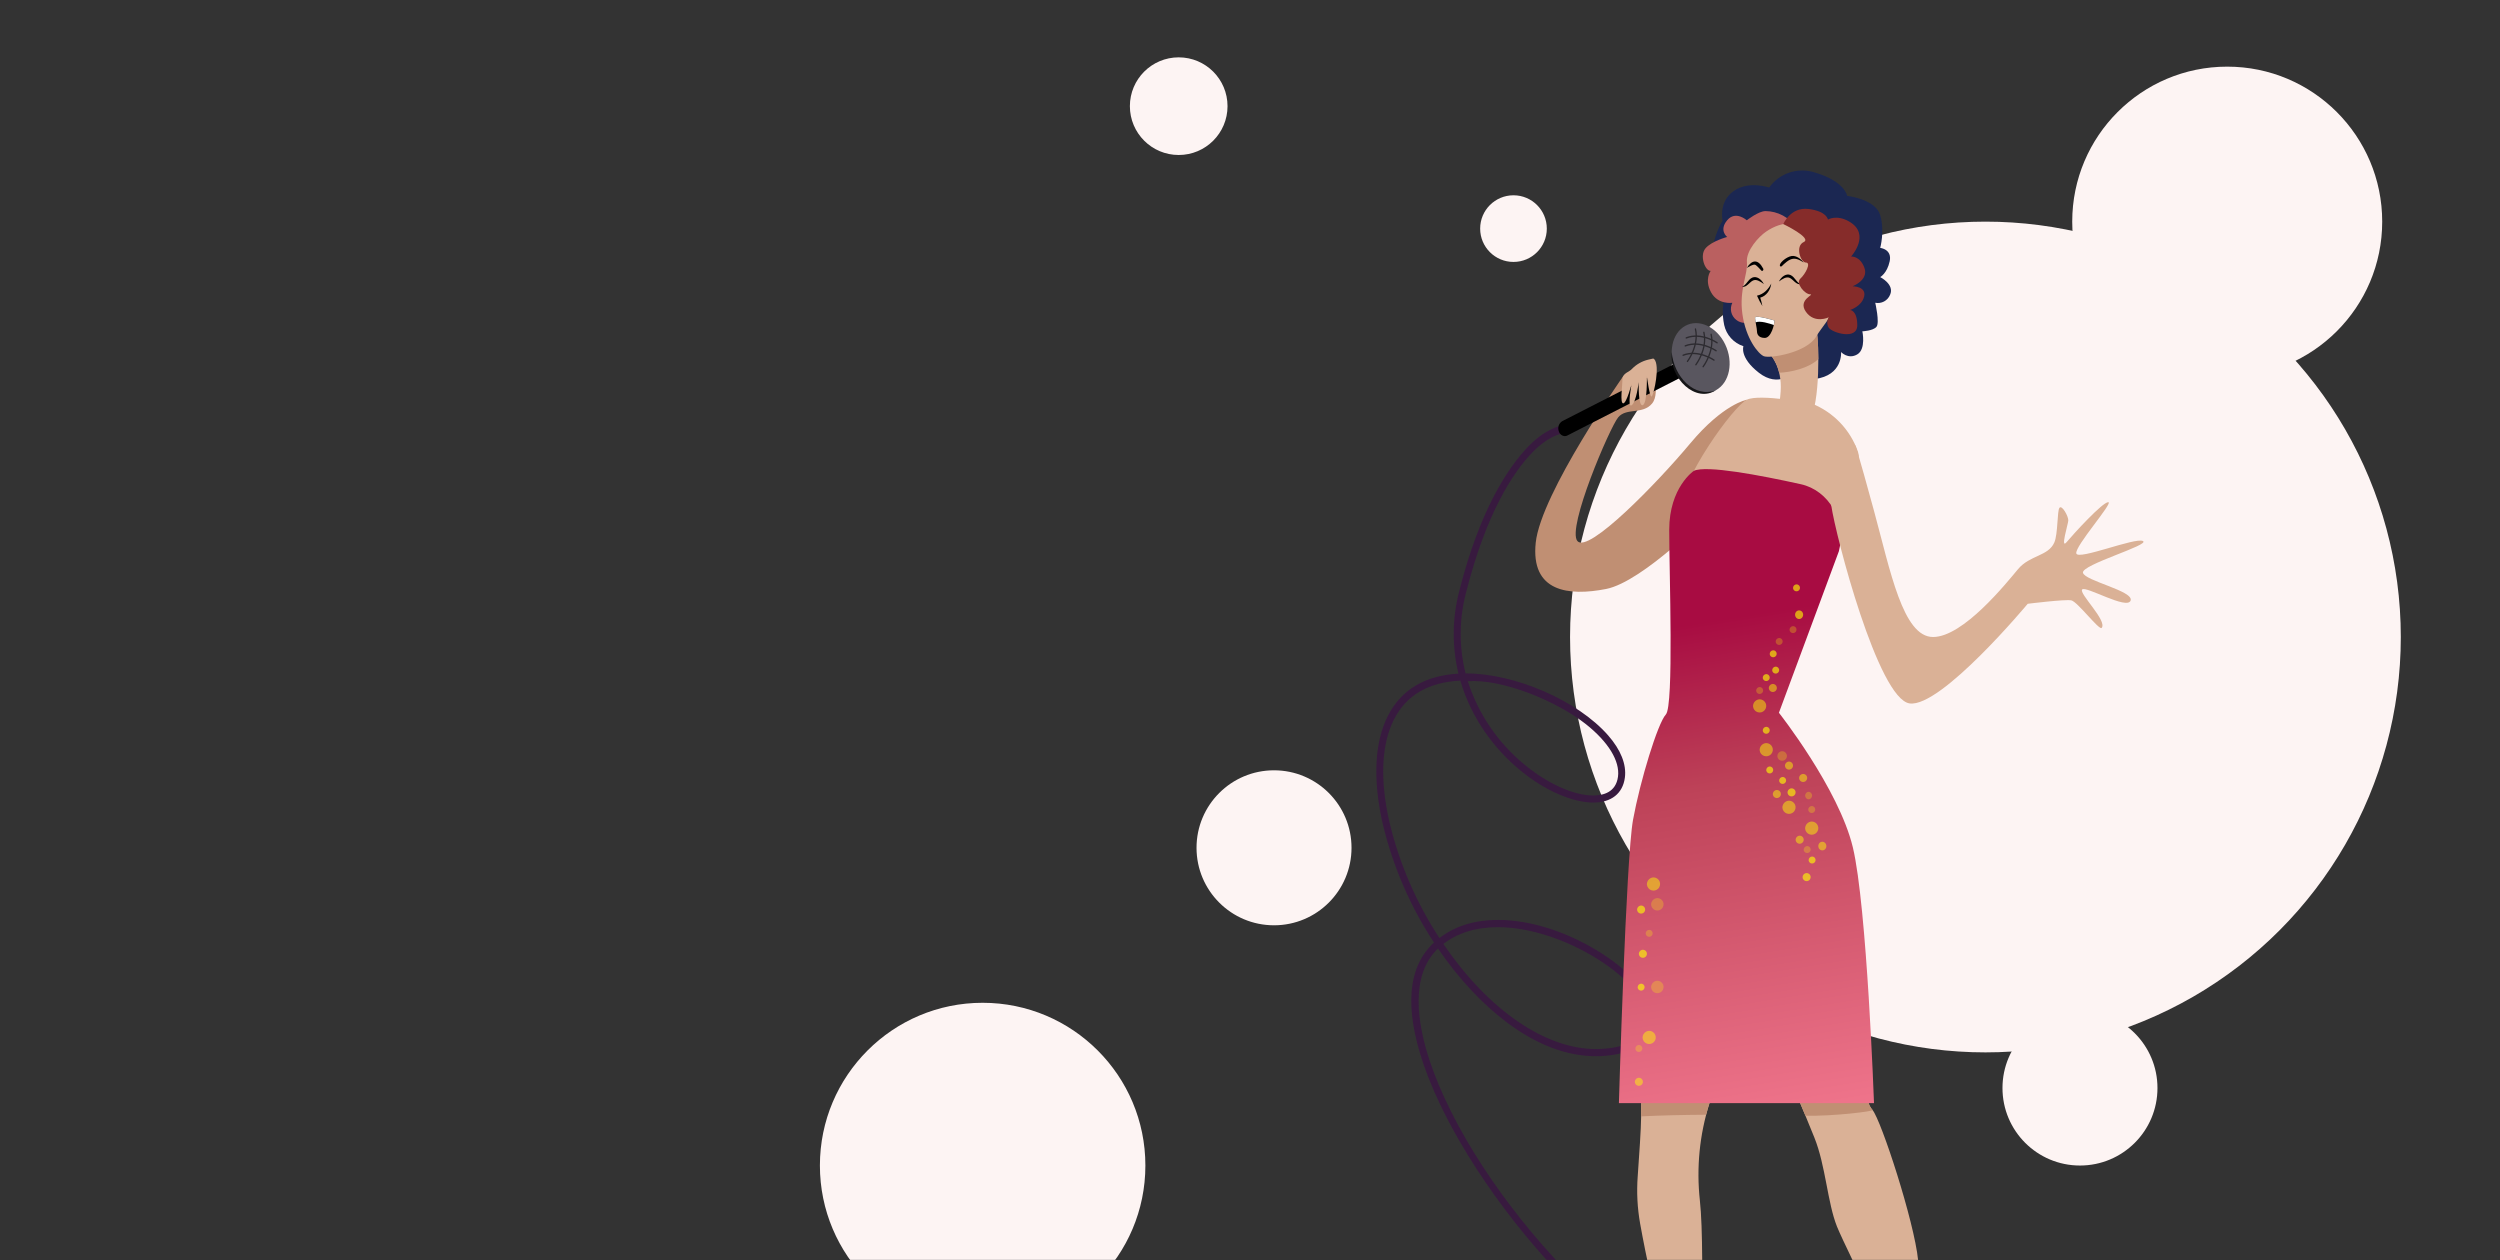 <svg width="1613" height="813" viewBox="0 0 1613 813" fill="none" xmlns="http://www.w3.org/2000/svg">
<rect x="0" y="0" width="1613" height="813" fill="#333333" stroke="none"/>
<circle cx="1281" cy="411" r="268" fill="#FDF4F3"/>
<circle cx="1437" cy="143" r="100" fill="#FDF4F3"/>
<circle cx="822" cy="547" r="50" fill="#FDF4F3"/>
<circle cx="760.5" cy="68.5" r="31.5" fill="#FDF4F3"/>
<circle cx="976.5" cy="147.5" r="21.5" fill="#FDF4F3"/>
<circle cx="1342" cy="702" r="50" fill="#FDF4F3"/>
<mask id="mask0" mask-type="alpha" maskUnits="userSpaceOnUse" x="0" y="0" width="1730" height="813">
<rect width="1730" height="813" rx="60" fill="white"/>
</mask>
<g mask="url(#mask0)">
<path d="M1150.55 899.465C1187.82 899.465 1228.32 890.651 1267.69 873.975C1303.16 858.947 1325.79 842.767 1326.01 842.607L1327.07 841.848L1324.65 837.967L1323.45 838.829C1323.22 838.99 1300.63 855.039 1265.94 869.733C1238.86 881.205 1196.88 894.864 1150.63 894.864C1144.12 894.864 1137.61 894.59 1131.27 894.052C1057.12 887.742 950.662 770.279 922.26 683.838C914.615 660.568 909.494 629.446 927.789 611.983C940.93 631.211 956.23 647.641 972.116 659.564C991.466 674.094 1010.85 681.464 1029.71 681.464H1029.72C1033.86 681.463 1037.99 681.1 1042.06 680.378C1065.36 676.238 1069.38 665.42 1068.64 657.074C1067.53 644.491 1054.17 628.51 1033.76 615.359C1012.21 601.479 987.727 593.518 966.582 593.518C951.573 593.518 938.842 597.452 928.712 605.217C913.778 582.424 902.892 557.222 896.535 530.724C890.195 503.107 891.239 479.991 899.554 463.873C907.533 448.405 921.881 440.093 942.209 439.159C956.468 487.922 1001.64 517.819 1028.03 517.819C1039.6 517.819 1047.02 511.96 1048.37 501.745C1049.5 493.26 1045.76 483.821 1037.55 474.451C1017.92 452.04 977.619 434.487 945.798 434.487H945.589C941.289 417.376 941.39 399.455 945.883 382.394C958.958 330.723 976.361 304.669 988.658 291.911C1000.82 279.296 1011.04 278.932 1012.17 278.932C1012.27 278.936 1012.38 278.93 1012.48 278.916L1013.94 278.687L1012.7 273.105L1011.25 273.672C1011.15 273.695 1011 273.718 1010.81 273.752C1001.94 275.264 993.466 280.233 985.61 288.522C972.781 302.061 954.725 329.135 941.544 381.234C936.946 398.71 936.753 417.052 940.982 434.621C919.44 435.841 904.17 444.932 895.581 461.663C886.838 478.694 885.632 502.783 892.096 531.329C898.574 558.668 909.785 584.664 925.22 608.141C908.216 623.801 905.98 650.328 918.58 687.008C932.758 728.293 966.157 779.808 1005.74 821.448C1050.11 868.129 1094.56 895.536 1130.9 898.627C1137.32 899.189 1143.93 899.465 1150.55 899.465ZM966.479 598.207C986.347 598.207 1010.46 605.949 1030.97 618.914C1050.38 631.186 1063.06 645.779 1064.05 656.996C1065.11 669.038 1052.26 673.889 1041.29 675.837C1037.47 676.514 1033.6 676.855 1029.72 676.855C996.936 676.855 960.194 651.525 931.248 609.026C940.552 601.852 952.396 598.212 966.479 598.212V598.207ZM947.014 439.519C969.617 437.954 1004.52 452.448 1023.14 467.164C1037.69 478.668 1045.27 491.047 1043.93 501.127C1042.6 511.151 1034.49 513.257 1027.92 513.257C1015.28 513.257 998.104 505.46 983.1 492.906C966.243 478.9 953.726 460.382 947.014 439.52V439.519Z" fill="#381A3F"/>
<path d="M1127.03 257.906C1127.03 257.906 1111.84 260.58 1090.55 286.077C1069.27 311.574 1024.71 357.443 1017.74 349.087C1010.76 340.731 1038.76 275.61 1044.06 269.258C1049.37 262.906 1059.84 267.639 1065.91 260.365C1071.97 253.091 1064.79 234.043 1064.79 234.043L1047.28 242.759C1047.28 242.759 994.223 318.149 990.855 350.091C987.487 382.033 1012.14 384.715 1036.22 380.02C1060.31 375.324 1104 330.365 1104 330.365L1127.03 257.906Z" fill="#C08F73"/>
<path d="M1201.59 213.768C1201.59 213.768 1204.11 225.353 1198.23 228.707C1192.35 232.061 1187.87 227.13 1187.87 227.13C1187.87 227.13 1189.18 242.251 1170.9 244.537C1161.6 245.701 1157.01 240.496 1157.01 240.496C1157.01 240.496 1147.54 250.395 1134.84 240.496C1122.14 230.596 1124.86 223.374 1124.86 223.374C1121.78 222.378 1119.01 220.594 1116.84 218.199C1114.66 215.804 1113.15 212.883 1112.45 209.723C1110.98 202.663 1111.33 195.346 1113.46 188.456C1113.46 188.456 1102 172.568 1104.78 160.154C1107.56 147.74 1111.41 142.488 1111.41 142.488C1111.41 142.488 1108.61 130.409 1118.41 123.363C1128.22 116.317 1141.48 121.017 1141.48 121.017C1144.71 116.469 1149.3 113.073 1154.6 111.322C1159.89 109.572 1165.6 109.559 1170.9 111.287C1190.39 116.99 1191.79 126.384 1191.79 126.384C1191.79 126.384 1210.07 128.398 1213.11 138.799C1216.15 149.2 1213.11 159.935 1213.11 159.935C1213.11 159.935 1220.91 160.766 1219.23 168.57C1217.55 176.375 1213.11 178.783 1213.11 178.783C1213.11 178.783 1222.53 183.53 1219.47 190.211C1218.72 192.045 1217.36 193.561 1215.62 194.498C1213.87 195.435 1211.85 195.734 1209.91 195.345C1209.91 195.345 1212.9 208.215 1210.7 210.857C1208.49 213.5 1201.59 213.768 1201.59 213.768Z" fill="#1B2752"/>
<path d="M1158.83 146.735C1156.64 143.52 1153.71 140.882 1150.28 139.046C1146.85 137.21 1143.02 136.232 1139.13 136.193C1134.55 136.193 1127.03 142.131 1127.03 142.131C1127.03 142.131 1119.83 135.579 1114.36 142.131C1108.89 148.683 1114.36 152.886 1114.36 152.886C1114.36 152.886 1104.27 155.571 1100.35 160.268C1096.43 164.965 1100.07 174.803 1103.71 174.803C1103.71 174.803 1099.51 180.385 1103.99 188.612C1108.48 196.839 1117.72 195.342 1117.72 195.342C1116.79 197.189 1116.53 199.301 1116.99 201.315C1117.45 203.33 1118.6 205.122 1120.24 206.384C1126.1 211.27 1138.16 206.504 1140.4 198.484C1140.4 198.484 1147.41 200.528 1150.91 192.812C1154.4 185.096 1149.56 177.113 1149.56 177.113C1149.56 177.113 1157.59 168.32 1157.59 160.603C1157.59 152.886 1146.56 150.388 1146.56 150.388C1146.56 150.388 1164.71 146.735 1158.83 146.735Z" fill="#BA6060"/>
<path d="M1171.73 214.044C1172.91 210.151 1175.16 248.373 1169.61 266.586C1168.69 269.585 1150.53 289.831 1142.05 279.6C1145.99 271.082 1148.31 261.902 1148.88 252.534C1149.96 236.561 1141.99 228.538 1141.99 228.538C1141.99 228.538 1170.58 217.797 1171.73 214.044Z" fill="#DAB196"/>
<path d="M1171.73 214.046C1170.58 217.799 1141.99 228.54 1141.99 228.54C1144.93 231.968 1146.97 236.077 1147.91 240.493C1155.27 240.21 1167 237.65 1173.19 231.68C1173.16 220.507 1172.32 212.12 1171.73 214.046Z" fill="#C08F73"/>
<path d="M1139.49 149.441C1134.79 152.632 1126.42 161.667 1127.11 169.28C1127.8 176.893 1121.98 186.939 1124.2 202.67C1126.42 218.402 1134.27 228.191 1137.98 229.811C1141.69 231.431 1165.73 227.699 1171.9 217.001C1178.08 206.302 1196.24 191.921 1180.88 164.586C1165.52 137.251 1148.73 143.166 1139.49 149.441Z" fill="#DAB196"/>
<path d="M1139.23 187.804C1137.66 189.28 1135.71 190.304 1133.61 190.769C1134.61 193.088 1135.77 195.333 1137.09 197.485C1136.74 195.646 1136.28 193.83 1135.71 192.046C1139.63 191.003 1142.36 187.124 1142.82 182.928C1141.93 184.756 1140.71 186.407 1139.23 187.804Z" fill="black"/>
<path d="M1147.75 181.619C1149.28 178.602 1152.35 176.206 1155.23 177.441C1158.19 178.807 1158.93 182.23 1161.8 183.295C1158.96 184.007 1156.85 180.151 1154.68 179.276C1152.58 178.317 1150.06 179.918 1147.75 181.619Z" fill="black"/>
<path d="M1138.05 183.27C1136.52 180.258 1133.44 177.872 1130.56 179.116C1127.6 180.492 1126.87 183.917 1124.01 184.991C1126.85 185.694 1128.95 181.831 1131.12 180.95C1133.22 179.978 1135.75 181.577 1138.05 183.27Z" fill="black"/>
<path d="M1156.03 165.162C1158.94 164.843 1161.78 166.865 1163.74 169.398C1158.53 165.763 1155.81 166.601 1152.81 168.863C1149.78 171.126 1149.34 172.76 1148.5 171.641C1147.41 170.173 1152.32 165.721 1156.03 165.162Z" fill="black"/>
<path d="M1132.26 170.772C1130.71 170.582 1128.92 171.918 1127.03 172.836C1130.42 167.481 1134.32 167.043 1137.61 173.297C1138.14 174.319 1136.94 175.365 1136.3 174.446C1136.3 174.446 1133.18 170.884 1132.26 170.772Z" fill="black"/>
<path d="M1144.9 206.796C1144.9 206.796 1132.38 202.949 1132.38 204.962C1132.38 206.974 1133.61 212.028 1133.61 213.767C1133.61 215.506 1134.52 218.027 1138.64 218.027C1142.76 218.027 1144.9 209.316 1144.9 206.796Z" fill="black"/>
<path d="M1144.9 206.796C1144.86 207.782 1144.72 208.761 1144.48 209.718C1141.75 208.728 1135.6 206.755 1132.74 207.974C1132.56 206.98 1132.44 205.973 1132.39 204.962C1132.39 202.949 1144.9 206.796 1144.9 206.796Z" fill="white"/>
<path d="M1168.97 260.368C1175.82 263.099 1182.02 267.262 1187.14 272.579C1192.26 277.896 1196.18 284.245 1198.65 291.2C1207.05 314.935 1136.33 418.738 1144.9 464.367C1144.9 464.367 1194.16 529.307 1199.48 617.049C1204.81 704.79 1202.57 709.486 1208.17 716.195C1213.77 722.905 1235.06 787.994 1237.58 813.156C1240.09 838.318 1243.88 904.582 1248.78 910.453C1253.68 916.324 1261.38 950.378 1254.94 950.378C1248.5 950.378 1245.55 928.739 1239.54 921.523C1233.52 914.308 1230.68 910.212 1234.89 905.18C1239.09 900.148 1191.37 806.783 1185.21 791.348C1179.05 775.914 1177.93 752.095 1170.64 733.978C1163.36 715.86 1155.52 697.738 1155.52 697.738C1155.52 697.738 1141.94 582.828 1137.04 576.957C1132.13 571.085 1111.83 571.923 1111.83 571.923C1111.83 571.923 1108 662.746 1102.97 711.729C1096.55 732.014 1094.44 753.414 1096.76 774.562C1100.68 809.454 1095.46 922.686 1098.82 935.771C1102.18 948.857 1109.32 968.482 1102.18 968.482C1095.04 968.482 1092.73 970.412 1089.43 966.47C1086.14 962.528 1091.39 946.843 1089.43 939.797C1087.48 932.751 1089.59 924.704 1088.32 923.189C1087.28 921.935 1065.6 831.117 1058.2 789.409C1056.43 779.421 1055.9 769.251 1056.64 759.134C1057.55 746.552 1058.84 727.616 1058.84 720.797C1058.84 710.229 1060.58 506.494 1063.95 496.429C1067.31 486.364 1082.01 464.221 1084.96 440.064C1087.9 415.908 1079.89 358.537 1082.21 333.374C1084.53 308.211 1118.7 261.937 1127.03 257.896C1135.35 253.855 1168.97 260.368 1168.97 260.368Z" fill="#DAB196"/>
<path d="M1059.24 675.895L1106.39 670.428C1105.35 685.399 1104.19 699.807 1102.96 711.733C1102.96 711.733 1101.98 714.442 1100.75 719.224C1085.89 719.324 1071.54 719.645 1058.85 720.286C1058.86 716.173 1058.99 699.022 1059.24 675.895Z" fill="#C08F73"/>
<path d="M1201.84 659.357C1204.24 706.678 1203.66 710.785 1208.17 716.194C1208.87 717.035 1182.85 720.275 1164.87 719.859C1159.75 707.501 1155.52 697.741 1155.52 697.741C1155.52 697.741 1153.86 683.706 1151.5 665.196L1201.84 659.357Z" fill="#C08F73"/>
<path d="M1150.57 144.569C1150.57 144.569 1169.39 153.579 1163.74 156.185C1158.09 158.791 1161.7 169.401 1165.19 169.401C1168.69 169.401 1164.95 176.73 1161.6 179.763C1158.26 182.797 1164.57 189.9 1167.91 189.9C1171.25 189.9 1159.59 193.305 1165.19 201.205C1170.8 209.104 1179.9 204.739 1179.9 204.739C1179.27 205.744 1178.94 206.906 1178.94 208.091C1178.94 209.277 1179.27 210.438 1179.9 211.444C1182.14 214.703 1198.31 219.648 1198.31 209.871C1198.31 200.094 1193.67 200.005 1193.67 200.005C1193.67 200.005 1201.29 197.69 1202.76 191.196C1204.24 184.701 1195.27 184.701 1195.27 184.701C1195.27 184.701 1205.78 180.738 1202.93 172.838C1200.08 164.939 1194.31 165.525 1194.31 165.525C1194.31 165.525 1207.41 151.16 1193.03 142.907C1184.92 138.25 1179.36 141.684 1179.36 141.684C1179.36 141.684 1178.89 136.425 1167.06 134.858C1155.23 133.291 1150.57 144.569 1150.57 144.569Z" fill="#862C2A"/>
<path d="M1009.62 281.384C1010.19 281.382 1010.76 281.243 1011.27 280.979L1086.6 242.454C1087.68 241.786 1088.5 240.759 1088.9 239.553C1089.31 238.347 1089.28 237.037 1088.82 235.85C1087.9 233.294 1085.44 232.104 1083.3 233.197L1007.97 271.721C1006.89 272.39 1006.08 273.416 1005.67 274.623C1005.27 275.829 1005.3 277.14 1005.76 278.326C1006 279.174 1006.51 279.924 1007.2 280.472C1007.89 281.02 1008.74 281.339 1009.62 281.384V281.384Z" fill="black"/>
<path d="M1067.31 231.729C1071.2 235.942 1067.1 254.12 1065.77 255.715C1064.44 257.309 1062.55 242.63 1062.55 242.63C1062.55 242.63 1062.97 260.411 1059.89 261.418C1056.81 262.424 1057.31 246.488 1057.31 246.488C1057.31 246.488 1055.83 259.33 1052.75 261.464C1049.67 263.598 1052.75 247.494 1052.75 247.494C1052.75 247.494 1049.53 260.245 1047.29 260.245C1045.05 260.245 1046.83 248.287 1046.83 244.535C1046.83 240.783 1051.28 240.03 1053.03 237.932C1055.86 235.042 1059.45 233.008 1063.39 232.066C1066.52 231.468 1066.62 230.983 1067.31 231.729Z" fill="#DAB196"/>
<path d="M1081.44 239.702C1086.93 251.15 1098.46 256.519 1107.2 251.695C1115.94 246.872 1118.59 233.678 1113.1 222.234C1107.62 210.79 1096.08 205.418 1087.34 210.241C1078.6 215.064 1075.96 228.254 1081.44 239.702Z" fill="#59565F"/>
<path d="M1078.58 227.131C1076.89 244.178 1094.22 260.405 1107.2 251.698C1093.2 257.162 1079.92 243.002 1078.58 227.131Z" fill="#161618"/>
<path d="M1161.87 312.409C1135.12 306.492 1100.91 300.053 1092.88 303.78C1092.88 303.78 1076.98 314.382 1076.98 341.891C1076.98 369.399 1080.05 455.365 1074.81 460.982C1069.58 466.6 1058.19 503.886 1053.63 528.95C1049.08 554.014 1044.52 711.73 1044.52 711.73H1209.11C1209.11 711.73 1204.56 584.578 1195.45 546.678C1186.33 508.777 1147.76 459.872 1147.76 459.872L1186.46 355.619C1191.44 336.294 1180.16 316.458 1161.87 312.409Z" fill="url(#paint0_linear)"/>
<path d="M1197.06 287.244C1197.06 287.244 1198.65 291.199 1209.11 329.62C1219.67 368.357 1227.73 410.992 1247.21 410.992C1266.69 410.992 1294.51 376.228 1302.06 367.181C1309.62 358.134 1321.55 358.914 1325.44 350.037C1327.86 344.496 1327.21 329.504 1328.8 327.598C1330.39 325.692 1334.47 332.881 1334.47 335.751C1334.47 337.77 1329.05 354.98 1333.42 349.741C1337.8 344.502 1356.52 324.003 1360.23 324.003C1363.94 324.003 1338.33 352.682 1339.65 357.126C1340.97 361.569 1377.72 346.544 1382.62 349.084C1387.53 351.623 1342.74 364.324 1343.93 369.562C1345.13 374.8 1376.93 381.308 1374.67 387.499C1372.42 393.69 1345.59 377.738 1343.4 380.355C1341.22 382.973 1359.82 400.54 1355.99 405.123C1354.47 406.949 1340.36 388.138 1336.38 387.345C1332.41 386.553 1308.29 389.561 1308.29 389.561C1308.29 389.561 1252.38 456.709 1232.1 453.85C1211.83 450.991 1184.32 345.634 1181.53 326.108C1178.75 306.582 1197.06 287.244 1197.06 287.244Z" fill="#DAB196"/>
<path d="M1107.88 221.622C1107.95 221.621 1108.02 221.602 1108.09 221.565C1108.15 221.529 1108.2 221.476 1108.24 221.413C1108.3 221.31 1108.32 221.188 1108.3 221.071C1108.27 220.953 1108.21 220.849 1108.11 220.779C1108 220.708 1097.7 213.669 1087.79 217.602C1087.68 217.649 1087.6 217.737 1087.55 217.846C1087.5 217.955 1087.5 218.078 1087.54 218.19C1087.56 218.245 1087.59 218.295 1087.62 218.339C1087.66 218.383 1087.71 218.419 1087.76 218.444C1087.81 218.469 1087.87 218.484 1087.92 218.487C1087.98 218.49 1088.04 218.481 1088.09 218.461C1097.59 214.695 1107.54 221.479 1107.65 221.549C1107.72 221.597 1107.8 221.622 1107.88 221.622V221.622Z" fill="#2D2B30"/>
<path d="M1107.24 226.76C1107.31 226.76 1107.38 226.74 1107.45 226.703C1107.51 226.666 1107.56 226.614 1107.6 226.55C1107.66 226.448 1107.68 226.326 1107.66 226.208C1107.63 226.091 1107.56 225.987 1107.47 225.917C1107.36 225.845 1097.06 218.807 1087.15 222.737C1087.04 222.785 1086.96 222.872 1086.91 222.981C1086.86 223.091 1086.86 223.214 1086.9 223.325C1086.92 223.38 1086.94 223.432 1086.98 223.476C1087.02 223.52 1087.06 223.556 1087.12 223.581C1087.17 223.607 1087.22 223.621 1087.28 223.624C1087.34 223.627 1087.4 223.618 1087.45 223.598C1096.97 219.825 1106.9 226.617 1107.01 226.687C1107.07 226.734 1107.16 226.76 1107.24 226.76V226.76Z" fill="#2D2B30"/>
<path d="M1105.87 232.789C1105.94 232.789 1106.01 232.769 1106.08 232.732C1106.14 232.696 1106.19 232.643 1106.23 232.58C1106.29 232.477 1106.31 232.355 1106.29 232.237C1106.26 232.12 1106.19 232.016 1106.1 231.946C1105.99 231.874 1095.69 224.835 1085.78 228.768C1085.67 228.816 1085.59 228.904 1085.54 229.013C1085.49 229.122 1085.49 229.244 1085.53 229.356C1085.55 229.411 1085.57 229.462 1085.61 229.506C1085.65 229.55 1085.69 229.586 1085.74 229.612C1085.8 229.637 1085.85 229.652 1085.91 229.654C1085.97 229.657 1086.02 229.648 1086.08 229.627C1095.58 225.861 1105.53 232.646 1105.63 232.716C1105.7 232.764 1105.79 232.79 1105.87 232.789V232.789Z" fill="#2D2B30"/>
<path d="M1098.85 237.054C1098.91 237.053 1098.98 237.037 1099.03 237.008C1099.09 236.979 1099.14 236.937 1099.18 236.885C1099.26 236.785 1106.94 226.6 1104.43 215.585C1104.42 215.528 1104.4 215.474 1104.36 215.425C1104.33 215.377 1104.29 215.336 1104.24 215.305C1104.19 215.273 1104.14 215.252 1104.08 215.242C1104.02 215.233 1103.96 215.235 1103.91 215.249C1103.79 215.283 1103.7 215.36 1103.64 215.463C1103.58 215.566 1103.57 215.688 1103.6 215.803C1106 226.362 1098.59 236.205 1098.51 236.304C1098.44 236.4 1098.4 236.521 1098.41 236.642C1098.42 236.762 1098.48 236.874 1098.57 236.956C1098.65 237.022 1098.75 237.056 1098.85 237.054Z" fill="#2D2B30"/>
<path d="M1094.17 235.785C1094.23 235.784 1094.3 235.769 1094.35 235.74C1094.41 235.711 1094.46 235.669 1094.5 235.618C1094.58 235.516 1102.26 225.332 1099.75 214.317C1099.74 214.26 1099.72 214.206 1099.69 214.158C1099.65 214.11 1099.61 214.068 1099.56 214.037C1099.51 214.005 1099.46 213.984 1099.4 213.975C1099.34 213.965 1099.29 213.967 1099.23 213.981C1099.12 214.015 1099.02 214.092 1098.96 214.195C1098.9 214.298 1098.89 214.42 1098.91 214.535C1101.33 225.109 1093.91 234.937 1093.83 235.035C1093.76 235.131 1093.72 235.251 1093.73 235.372C1093.74 235.493 1093.8 235.605 1093.89 235.687C1093.97 235.753 1094.07 235.788 1094.17 235.785V235.785Z" fill="#2D2B30"/>
<path d="M1088.74 233.642C1088.8 233.642 1088.87 233.626 1088.92 233.597C1088.98 233.568 1089.03 233.526 1089.07 233.474C1089.15 233.372 1096.83 223.189 1094.32 212.174C1094.31 212.117 1094.29 212.063 1094.26 212.016C1094.22 211.968 1094.18 211.927 1094.13 211.895C1094.09 211.864 1094.03 211.843 1093.98 211.833C1093.92 211.823 1093.86 211.824 1093.8 211.837C1093.69 211.871 1093.59 211.948 1093.54 212.051C1093.48 212.155 1093.46 212.276 1093.49 212.391C1095.9 222.966 1088.48 232.794 1088.41 232.892C1088.33 232.987 1088.3 233.106 1088.31 233.225C1088.32 233.345 1088.38 233.456 1088.46 233.537C1088.54 233.604 1088.64 233.642 1088.74 233.642V233.642Z" fill="#2D2B30"/>
<path opacity="0.47" d="M1151.66 494.139C1151.7 494.646 1151.88 495.131 1152.19 495.536C1152.5 495.941 1152.91 496.247 1153.39 496.416C1153.87 496.586 1154.39 496.612 1154.88 496.491C1155.38 496.37 1155.83 496.108 1156.17 495.736C1156.52 495.364 1156.75 494.899 1156.83 494.398C1156.92 493.898 1156.86 493.382 1156.65 492.917C1156.45 492.451 1156.12 492.055 1155.69 491.776C1155.27 491.498 1154.77 491.351 1154.26 491.352C1153.55 491.377 1152.87 491.685 1152.38 492.208C1151.9 492.73 1151.64 493.425 1151.66 494.139V494.139Z" fill="#FFFF00"/>
<path opacity="0.47" d="M1054.79 698.152C1054.83 698.659 1055.01 699.145 1055.32 699.549C1055.63 699.954 1056.05 700.26 1056.53 700.43C1057 700.599 1057.52 700.626 1058.02 700.505C1058.51 700.384 1058.96 700.121 1059.3 699.749C1059.65 699.378 1059.88 698.913 1059.97 698.412C1060.05 697.911 1059.99 697.396 1059.79 696.93C1059.58 696.464 1059.25 696.068 1058.82 695.79C1058.4 695.512 1057.9 695.364 1057.39 695.365C1056.68 695.391 1056 695.7 1055.52 696.222C1055.03 696.744 1054.77 697.439 1054.79 698.152V698.152Z" fill="#FFFF00"/>
<path opacity="0.61" d="M1153.32 511.416C1153.35 511.923 1153.53 512.408 1153.84 512.813C1154.15 513.218 1154.57 513.524 1155.05 513.693C1155.52 513.863 1156.04 513.889 1156.54 513.768C1157.03 513.648 1157.48 513.385 1157.82 513.014C1158.17 512.642 1158.4 512.177 1158.49 511.676C1158.57 511.176 1158.51 510.661 1158.31 510.195C1158.1 509.729 1157.77 509.333 1157.34 509.054C1156.92 508.776 1156.42 508.628 1155.91 508.629C1155.2 508.655 1154.53 508.963 1154.04 509.485C1153.55 510.008 1153.29 510.702 1153.32 511.416V511.416Z" fill="#FFFF00"/>
<path opacity="0.61" d="M1160.79 399.395C1159.36 399.395 1158.19 398.147 1158.19 396.607C1158.19 395.067 1159.36 393.818 1160.79 393.818C1162.23 393.818 1163.39 395.067 1163.39 396.607C1163.39 398.147 1162.23 399.395 1160.79 399.395Z" fill="#FFFF00"/>
<path opacity="0.61" d="M1163.03 566.091C1163.07 566.598 1163.25 567.083 1163.56 567.488C1163.87 567.892 1164.29 568.198 1164.76 568.368C1165.24 568.537 1165.76 568.563 1166.26 568.442C1166.75 568.321 1167.2 568.058 1167.54 567.687C1167.89 567.315 1168.12 566.85 1168.2 566.349C1168.29 565.848 1168.23 565.333 1168.02 564.868C1167.82 564.402 1167.49 564.006 1167.06 563.728C1166.64 563.45 1166.14 563.302 1165.63 563.303C1164.92 563.329 1164.24 563.637 1163.75 564.16C1163.27 564.683 1163.01 565.377 1163.03 566.091V566.091Z" fill="#FFFF00"/>
<path opacity="0.61" d="M1057.39 615.564C1057.42 616.071 1057.61 616.556 1057.91 616.961C1058.22 617.365 1058.64 617.671 1059.12 617.84C1059.6 618.01 1060.12 618.036 1060.61 617.915C1061.1 617.794 1061.55 617.531 1061.9 617.159C1062.24 616.788 1062.47 616.323 1062.56 615.822C1062.65 615.321 1062.58 614.806 1062.38 614.34C1062.18 613.875 1061.84 613.478 1061.42 613.2C1060.99 612.922 1060.49 612.775 1059.99 612.775C1059.27 612.802 1058.6 613.11 1058.11 613.633C1057.62 614.156 1057.36 614.85 1057.39 615.564V615.564Z" fill="#FFFF00"/>
<path opacity="0.61" d="M1056.25 587.027C1056.29 587.534 1056.47 588.02 1056.78 588.425C1057.08 588.829 1057.5 589.135 1057.98 589.305C1058.46 589.475 1058.98 589.501 1059.47 589.38C1059.97 589.259 1060.41 588.996 1060.76 588.625C1061.11 588.253 1061.34 587.788 1061.42 587.287C1061.51 586.786 1061.45 586.271 1061.24 585.805C1061.04 585.339 1060.7 584.943 1060.28 584.665C1059.85 584.387 1059.36 584.239 1058.85 584.24C1058.13 584.266 1057.46 584.575 1056.97 585.097C1056.49 585.619 1056.23 586.314 1056.25 587.027V587.027Z" fill="#FFFF00"/>
<path opacity="0.47" d="M1143.83 512.486C1143.86 512.992 1144.05 513.478 1144.35 513.882C1144.66 514.287 1145.08 514.593 1145.56 514.762C1146.04 514.932 1146.56 514.957 1147.05 514.837C1147.54 514.716 1147.99 514.453 1148.34 514.081C1148.68 513.709 1148.91 513.244 1149 512.744C1149.08 512.243 1149.02 511.728 1148.82 511.262C1148.61 510.796 1148.28 510.4 1147.85 510.122C1147.43 509.844 1146.93 509.696 1146.42 509.697C1145.71 509.723 1145.04 510.032 1144.55 510.554C1144.06 511.077 1143.8 511.772 1143.83 512.486V512.486Z" fill="#FFFF00"/>
<path opacity="0.47" d="M1175.77 548.671C1174.34 548.671 1173.17 547.422 1173.17 545.882C1173.17 544.342 1174.34 543.094 1175.77 543.094C1177.21 543.094 1178.37 544.342 1178.37 545.882C1178.37 547.422 1177.21 548.671 1175.77 548.671Z" fill="#FFFF00"/>
<path opacity="0.47" d="M1158.55 541.959C1158.58 542.466 1158.77 542.952 1159.07 543.356C1159.38 543.761 1159.8 544.067 1160.28 544.237C1160.76 544.406 1161.28 544.432 1161.77 544.311C1162.26 544.19 1162.71 543.928 1163.06 543.556C1163.4 543.184 1163.64 542.719 1163.72 542.218C1163.81 541.717 1163.74 541.202 1163.54 540.736C1163.34 540.27 1163 539.874 1162.58 539.596C1162.15 539.318 1161.65 539.171 1161.14 539.172C1160.43 539.199 1159.76 539.507 1159.27 540.029C1158.78 540.552 1158.53 541.245 1158.55 541.959Z" fill="#FFFF00"/>
<path opacity="0.47" d="M1160.79 502.125C1160.82 502.632 1161.01 503.117 1161.31 503.522C1161.62 503.927 1162.04 504.233 1162.52 504.402C1163 504.572 1163.52 504.598 1164.01 504.477C1164.5 504.357 1164.95 504.094 1165.3 503.722C1165.64 503.351 1165.87 502.886 1165.96 502.385C1166.05 501.884 1165.98 501.369 1165.78 500.903C1165.58 500.437 1165.24 500.041 1164.82 499.763C1164.39 499.485 1163.89 499.337 1163.39 499.338C1162.67 499.364 1162 499.672 1161.51 500.195C1161.02 500.717 1160.76 501.411 1160.79 502.125V502.125Z" fill="#FFFF00"/>
<path opacity="0.47" d="M1141.23 444.059C1141.27 444.566 1141.45 445.051 1141.76 445.456C1142.07 445.861 1142.48 446.167 1142.96 446.336C1143.44 446.506 1143.96 446.532 1144.45 446.411C1144.95 446.29 1145.4 446.028 1145.74 445.656C1146.09 445.284 1146.32 444.819 1146.4 444.318C1146.49 443.817 1146.43 443.303 1146.22 442.837C1146.02 442.371 1145.69 441.975 1145.26 441.697C1144.84 441.418 1144.34 441.271 1143.83 441.271C1143.12 441.298 1142.44 441.606 1141.96 442.128C1141.47 442.651 1141.21 443.345 1141.23 444.059V444.059Z" fill="#FFFF00"/>
<path opacity="0.47" d="M1135.32 484C1135.38 484.828 1135.68 485.622 1136.18 486.282C1136.69 486.943 1137.37 487.442 1138.15 487.719C1138.94 487.996 1139.78 488.038 1140.59 487.84C1141.4 487.642 1142.13 487.214 1142.7 486.606C1143.26 485.999 1143.64 485.239 1143.78 484.42C1143.92 483.602 1143.82 482.761 1143.48 481.999C1143.15 481.238 1142.61 480.59 1141.91 480.135C1141.22 479.68 1140.41 479.437 1139.57 479.438C1138.41 479.481 1137.3 479.985 1136.51 480.84C1135.71 481.696 1135.28 482.832 1135.32 484Z" fill="#FFFF00"/>
<path opacity="0.47" d="M1131.06 455.748C1131.12 456.576 1131.42 457.369 1131.92 458.03C1132.43 458.691 1133.11 459.19 1133.89 459.467C1134.68 459.744 1135.52 459.786 1136.33 459.588C1137.14 459.391 1137.87 458.962 1138.43 458.355C1139 457.747 1139.38 456.988 1139.52 456.169C1139.66 455.351 1139.56 454.509 1139.23 453.748C1138.89 452.987 1138.35 452.339 1137.65 451.883C1136.96 451.428 1136.15 451.186 1135.32 451.186C1134.15 451.228 1133.04 451.733 1132.25 452.588C1131.45 453.443 1131.02 454.58 1131.06 455.748V455.748Z" fill="#FFFF00"/>
<path opacity="0.47" d="M1150 521.156C1150.06 521.985 1150.36 522.778 1150.87 523.438C1151.37 524.099 1152.05 524.599 1152.84 524.875C1153.62 525.152 1154.47 525.194 1155.27 524.997C1156.08 524.799 1156.81 524.37 1157.38 523.763C1157.94 523.155 1158.32 522.396 1158.46 521.578C1158.6 520.759 1158.5 519.918 1158.17 519.156C1157.84 518.395 1157.29 517.747 1156.59 517.292C1155.9 516.836 1155.09 516.594 1154.26 516.594C1153.09 516.636 1151.98 517.14 1151.19 517.996C1150.39 518.851 1149.97 519.988 1150 521.156V521.156Z" fill="#FFFF00"/>
<path opacity="0.47" d="M1062.58 570.66C1062.64 571.488 1062.94 572.282 1063.44 572.942C1063.95 573.603 1064.63 574.102 1065.42 574.379C1066.2 574.656 1067.04 574.698 1067.85 574.5C1068.66 574.303 1069.39 573.873 1069.96 573.266C1070.52 572.658 1070.9 571.899 1071.04 571.081C1071.18 570.262 1071.08 569.42 1070.75 568.659C1070.41 567.898 1069.87 567.25 1069.17 566.795C1068.48 566.34 1067.67 566.097 1066.84 566.098C1065.67 566.141 1064.56 566.645 1063.77 567.5C1062.97 568.356 1062.54 569.492 1062.58 570.66Z" fill="#FFFF00"/>
<path opacity="0.47" d="M1164.67 534.609C1164.73 535.438 1165.03 536.231 1165.53 536.892C1166.03 537.552 1166.72 538.052 1167.5 538.328C1168.29 538.605 1169.13 538.647 1169.94 538.45C1170.75 538.252 1171.48 537.823 1172.04 537.215C1172.61 536.608 1172.99 535.848 1173.13 535.03C1173.27 534.211 1173.16 533.37 1172.83 532.608C1172.5 531.847 1171.95 531.199 1171.26 530.744C1170.57 530.289 1169.75 530.047 1168.92 530.047C1167.75 530.09 1166.65 530.594 1165.85 531.45C1165.06 532.305 1164.63 533.441 1164.67 534.609Z" fill="#FFFF00"/>
<path opacity="0.47" d="M1059.79 669.648C1059.85 670.477 1060.15 671.27 1060.65 671.93C1061.15 672.591 1061.84 673.091 1062.62 673.367C1063.4 673.644 1064.25 673.686 1065.06 673.489C1065.86 673.291 1066.6 672.862 1067.16 672.255C1067.73 671.648 1068.1 670.888 1068.25 670.07C1068.39 669.251 1068.28 668.41 1067.95 667.649C1067.62 666.887 1067.08 666.239 1066.38 665.784C1065.69 665.328 1064.87 665.086 1064.04 665.086C1062.88 665.129 1061.77 665.633 1060.97 666.488C1060.18 667.344 1059.75 668.48 1059.79 669.648V669.648Z" fill="#FFFF00"/>
<path opacity="0.62" d="M1139.57 496.935C1139.61 497.372 1139.76 497.79 1140.03 498.139C1140.29 498.487 1140.66 498.75 1141.07 498.896C1141.48 499.042 1141.93 499.064 1142.35 498.96C1142.78 498.856 1143.16 498.63 1143.46 498.309C1143.76 497.989 1143.96 497.588 1144.03 497.156C1144.11 496.725 1144.05 496.281 1143.88 495.879C1143.71 495.478 1143.42 495.136 1143.05 494.896C1142.68 494.655 1142.26 494.527 1141.82 494.527C1141.2 494.549 1140.62 494.816 1140.2 495.267C1139.78 495.718 1139.55 496.318 1139.57 496.935Z" fill="#FFFF00"/>
<path opacity="0.62" d="M1137.33 437.328C1137.36 437.765 1137.52 438.183 1137.79 438.531C1138.05 438.88 1138.41 439.143 1138.83 439.289C1139.24 439.434 1139.69 439.456 1140.11 439.352C1140.54 439.248 1140.92 439.021 1141.22 438.701C1141.52 438.381 1141.72 437.98 1141.79 437.549C1141.86 437.117 1141.81 436.673 1141.64 436.272C1141.46 435.871 1141.17 435.529 1140.81 435.289C1140.44 435.049 1140.01 434.922 1139.57 434.922C1138.96 434.945 1138.38 435.211 1137.96 435.662C1137.54 436.113 1137.31 436.712 1137.33 437.328Z" fill="#FFFF00"/>
<path opacity="0.62" d="M1137.33 471.338C1137.36 471.775 1137.52 472.193 1137.79 472.541C1138.05 472.889 1138.41 473.152 1138.83 473.298C1139.24 473.444 1139.69 473.466 1140.11 473.362C1140.54 473.257 1140.92 473.031 1141.22 472.711C1141.52 472.39 1141.72 471.99 1141.79 471.558C1141.86 471.127 1141.81 470.683 1141.64 470.282C1141.46 469.88 1141.17 469.539 1140.81 469.299C1140.44 469.059 1140.01 468.931 1139.57 468.932C1138.96 468.954 1138.38 469.22 1137.96 469.671C1137.54 470.122 1137.31 470.722 1137.33 471.338V471.338Z" fill="#FFFF00"/>
<path opacity="0.62" d="M1056.61 637.067C1056.64 637.504 1056.8 637.922 1057.06 638.269C1057.33 638.617 1057.69 638.88 1058.1 639.026C1058.52 639.171 1058.96 639.193 1059.39 639.088C1059.81 638.983 1060.2 638.757 1060.49 638.436C1060.79 638.116 1060.99 637.715 1061.06 637.284C1061.14 636.853 1061.08 636.409 1060.91 636.008C1060.73 635.607 1060.45 635.265 1060.08 635.025C1059.71 634.786 1059.29 634.658 1058.85 634.658C1058.23 634.681 1057.65 634.947 1057.23 635.399C1056.81 635.85 1056.59 636.451 1056.61 637.067V637.067Z" fill="#FFFF00"/>
<path opacity="0.25" d="M1166.68 522.453C1166.71 522.89 1166.87 523.309 1167.13 523.657C1167.4 524.006 1167.76 524.27 1168.17 524.416C1168.59 524.562 1169.03 524.584 1169.46 524.48C1169.88 524.375 1170.27 524.149 1170.57 523.829C1170.87 523.508 1171.07 523.107 1171.14 522.676C1171.21 522.244 1171.16 521.8 1170.99 521.398C1170.81 520.996 1170.52 520.655 1170.16 520.414C1169.79 520.174 1169.36 520.047 1168.92 520.047C1168.31 520.07 1167.72 520.336 1167.3 520.787C1166.88 521.238 1166.66 521.837 1166.68 522.453V522.453Z" fill="#FFFF00"/>
<path opacity="0.25" d="M1055.15 676.622C1055.18 677.059 1055.34 677.477 1055.6 677.825C1055.87 678.173 1056.23 678.436 1056.64 678.582C1057.05 678.727 1057.5 678.749 1057.93 678.645C1058.35 678.54 1058.74 678.314 1059.03 677.993C1059.33 677.673 1059.53 677.272 1059.61 676.841C1059.68 676.41 1059.63 675.966 1059.45 675.565C1059.28 675.163 1058.99 674.822 1058.62 674.582C1058.25 674.342 1057.83 674.215 1057.39 674.215C1056.77 674.238 1056.19 674.504 1055.77 674.956C1055.35 675.407 1055.13 676.006 1055.15 676.622V676.622Z" fill="#FFFF00"/>
<path opacity="0.25" d="M1163.74 548.285C1163.77 548.722 1163.93 549.141 1164.19 549.489C1164.46 549.838 1164.82 550.101 1165.23 550.248C1165.65 550.394 1166.09 550.416 1166.52 550.312C1166.94 550.208 1167.33 549.981 1167.63 549.661C1167.93 549.341 1168.13 548.94 1168.2 548.508C1168.28 548.077 1168.22 547.633 1168.05 547.231C1167.87 546.829 1167.58 546.487 1167.22 546.247C1166.85 546.007 1166.42 545.879 1165.98 545.879C1165.37 545.901 1164.79 546.167 1164.37 546.618C1163.94 547.07 1163.72 547.669 1163.74 548.285Z" fill="#FFFF00"/>
<path opacity="0.25" d="M1065.31 583.73C1065.36 584.511 1065.64 585.26 1066.12 585.883C1066.59 586.507 1067.24 586.979 1067.98 587.24C1068.72 587.502 1069.51 587.542 1070.28 587.355C1071.04 587.169 1071.73 586.765 1072.26 586.192C1072.8 585.619 1073.15 584.902 1073.28 584.13C1073.42 583.358 1073.32 582.564 1073.01 581.845C1072.7 581.127 1072.18 580.515 1071.52 580.086C1070.87 579.656 1070.1 579.428 1069.32 579.428C1068.22 579.47 1067.18 579.945 1066.43 580.751C1065.67 581.557 1065.27 582.628 1065.31 583.73V583.73Z" fill="#FFFF00"/>
<path opacity="0.25" d="M1065.31 637.067C1065.36 637.849 1065.64 638.598 1066.12 639.221C1066.59 639.845 1067.24 640.317 1067.98 640.578C1068.72 640.84 1069.51 640.88 1070.28 640.694C1071.04 640.507 1071.73 640.103 1072.26 639.53C1072.8 638.957 1073.15 638.24 1073.28 637.468C1073.42 636.696 1073.32 635.902 1073.01 635.183C1072.7 634.465 1072.18 633.853 1071.52 633.424C1070.87 632.994 1070.1 632.765 1069.32 632.766C1068.22 632.807 1067.18 633.283 1066.43 634.089C1065.67 634.895 1065.27 635.966 1065.31 637.067V637.067Z" fill="#FFFF00"/>
<path opacity="0.25" d="M1154.61 406.384C1154.64 406.821 1154.8 407.239 1155.07 407.587C1155.33 407.935 1155.7 408.198 1156.11 408.343C1156.52 408.489 1156.97 408.511 1157.39 408.406C1157.82 408.302 1158.2 408.075 1158.5 407.755C1158.8 407.435 1159 407.034 1159.07 406.603C1159.14 406.171 1159.09 405.728 1158.92 405.326C1158.74 404.925 1158.45 404.584 1158.09 404.344C1157.72 404.104 1157.29 403.976 1156.85 403.977C1156.24 403.999 1155.66 404.266 1155.24 404.717C1154.82 405.168 1154.59 405.768 1154.61 406.384Z" fill="#FFFF00"/>
<path opacity="0.25" d="M1166.91 515.695C1165.68 515.695 1164.67 514.617 1164.67 513.287C1164.67 511.957 1165.68 510.879 1166.91 510.879C1168.15 510.879 1169.16 511.957 1169.16 513.287C1169.16 514.617 1168.15 515.695 1166.91 515.695Z" fill="#FFFF00"/>
<path opacity="0.25" d="M1061.8 602.348C1061.83 602.785 1061.99 603.203 1062.26 603.551C1062.52 603.899 1062.88 604.162 1063.29 604.308C1063.71 604.454 1064.15 604.476 1064.58 604.372C1065 604.267 1065.39 604.041 1065.69 603.721C1065.99 603.401 1066.18 603 1066.26 602.569C1066.33 602.137 1066.28 601.694 1066.1 601.292C1065.93 600.891 1065.64 600.549 1065.28 600.309C1064.91 600.069 1064.48 599.941 1064.04 599.941C1063.43 599.964 1062.84 600.23 1062.42 600.681C1062 601.132 1061.78 601.732 1061.8 602.348Z" fill="#FFFF00"/>
<path opacity="0.25" d="M1133.08 445.662C1133.11 446.098 1133.27 446.516 1133.53 446.864C1133.8 447.212 1134.16 447.475 1134.57 447.621C1134.99 447.766 1135.43 447.788 1135.86 447.684C1136.28 447.58 1136.67 447.353 1136.97 447.033C1137.27 446.713 1137.46 446.312 1137.54 445.881C1137.61 445.45 1137.56 445.006 1137.38 444.605C1137.21 444.203 1136.92 443.862 1136.55 443.622C1136.19 443.382 1135.76 443.254 1135.32 443.254C1134.71 443.276 1134.12 443.542 1133.7 443.994C1133.28 444.445 1133.06 445.045 1133.08 445.662Z" fill="#FFFF00"/>
<path opacity="0.25" d="M1145.67 414.026C1145.7 414.463 1145.85 414.881 1146.12 415.23C1146.38 415.578 1146.75 415.842 1147.16 415.988C1147.57 416.134 1148.02 416.156 1148.44 416.052C1148.87 415.947 1149.26 415.721 1149.55 415.401C1149.85 415.08 1150.05 414.68 1150.13 414.248C1150.2 413.816 1150.15 413.372 1149.97 412.97C1149.8 412.569 1149.51 412.227 1149.14 411.987C1148.77 411.747 1148.35 411.619 1147.91 411.619C1147.29 411.642 1146.71 411.908 1146.29 412.359C1145.87 412.81 1145.64 413.409 1145.67 414.026V414.026Z" fill="#FFFF00"/>
<path opacity="0.25" d="M1146.75 487.982C1146.79 488.583 1147.01 489.159 1147.38 489.638C1147.74 490.117 1148.24 490.48 1148.81 490.68C1149.38 490.881 1149.99 490.911 1150.57 490.768C1151.16 490.624 1151.69 490.313 1152.1 489.872C1152.51 489.431 1152.78 488.88 1152.89 488.286C1152.99 487.692 1152.91 487.082 1152.67 486.529C1152.43 485.977 1152.04 485.506 1151.53 485.176C1151.03 484.846 1150.44 484.67 1149.84 484.67C1148.99 484.701 1148.19 485.067 1147.61 485.688C1147.03 486.309 1146.72 487.134 1146.75 487.982V487.982Z" fill="#FFFF00"/>
<path opacity="0.62" d="M1147.9 503.697C1147.93 504.133 1148.09 504.551 1148.36 504.899C1148.62 505.247 1148.98 505.51 1149.4 505.656C1149.81 505.801 1150.26 505.823 1150.68 505.719C1151.11 505.615 1151.49 505.389 1151.79 505.068C1152.09 504.748 1152.29 504.348 1152.36 503.917C1152.43 503.486 1152.38 503.042 1152.21 502.641C1152.03 502.239 1151.74 501.898 1151.38 501.658C1151.01 501.417 1150.59 501.289 1150.15 501.289C1149.53 501.311 1148.95 501.578 1148.53 502.029C1148.11 502.48 1147.88 503.08 1147.9 503.697V503.697Z" fill="#FFFF00"/>
<path opacity="0.62" d="M1141.82 421.975C1141.85 422.411 1142.01 422.829 1142.27 423.178C1142.54 423.526 1142.9 423.789 1143.31 423.935C1143.72 424.081 1144.17 424.103 1144.6 423.998C1145.02 423.894 1145.41 423.668 1145.7 423.348C1146 423.027 1146.2 422.627 1146.28 422.196C1146.35 421.764 1146.3 421.321 1146.12 420.919C1145.95 420.518 1145.66 420.176 1145.29 419.936C1144.93 419.696 1144.5 419.568 1144.06 419.568C1143.44 419.591 1142.86 419.857 1142.44 420.308C1142.02 420.759 1141.8 421.359 1141.82 421.975V421.975Z" fill="#FFFF00"/>
<path opacity="0.62" d="M1143.42 432.513C1143.45 432.95 1143.61 433.368 1143.88 433.716C1144.14 434.064 1144.5 434.327 1144.92 434.472C1145.33 434.618 1145.77 434.64 1146.2 434.535C1146.62 434.431 1147.01 434.204 1147.31 433.884C1147.61 433.564 1147.8 433.163 1147.88 432.732C1147.95 432.3 1147.9 431.857 1147.72 431.455C1147.55 431.054 1147.26 430.713 1146.89 430.473C1146.53 430.233 1146.1 430.105 1145.66 430.105C1145.05 430.128 1144.46 430.394 1144.04 430.846C1143.62 431.297 1143.4 431.897 1143.42 432.513V432.513Z" fill="#FFFF00"/>
<path opacity="0.62" d="M1156.86 379.426C1156.89 379.863 1157.04 380.281 1157.31 380.63C1157.57 380.978 1157.94 381.242 1158.35 381.388C1158.76 381.534 1159.21 381.557 1159.63 381.452C1160.06 381.348 1160.44 381.122 1160.74 380.802C1161.04 380.481 1161.24 380.081 1161.31 379.649C1161.39 379.217 1161.34 378.773 1161.16 378.372C1160.99 377.97 1160.7 377.628 1160.33 377.388C1159.97 377.148 1159.54 377.02 1159.1 377.02C1158.48 377.042 1157.9 377.308 1157.48 377.759C1157.06 378.21 1156.83 378.81 1156.86 379.426V379.426Z" fill="#FFFF00"/>
<path opacity="0.62" d="M1166.92 555.044C1166.95 555.481 1167.11 555.899 1167.37 556.247C1167.64 556.595 1168 556.859 1168.41 557.005C1168.82 557.151 1169.27 557.173 1169.69 557.069C1170.12 556.965 1170.5 556.739 1170.8 556.419C1171.1 556.098 1171.3 555.698 1171.37 555.267C1171.45 554.835 1171.4 554.391 1171.22 553.99C1171.05 553.589 1170.76 553.247 1170.39 553.007C1170.03 552.767 1169.6 552.639 1169.16 552.639C1168.54 552.662 1167.96 552.928 1167.54 553.378C1167.12 553.829 1166.9 554.428 1166.92 555.044V555.044Z" fill="#FFFF00"/>
<circle cx="634" cy="752" r="105" fill="#FDF4F3"/>
</g>
<defs>
<linearGradient id="paint0_linear" x1="1097.18" y1="401.661" x2="1153.52" y2="751.971" gradientUnits="userSpaceOnUse">
<stop stop-color="#A80C42"/>
<stop offset="0.297" stop-color="#BD4258"/>
<stop offset="1" stop-color="#F67B92"/>
</linearGradient>
</defs>
</svg>
